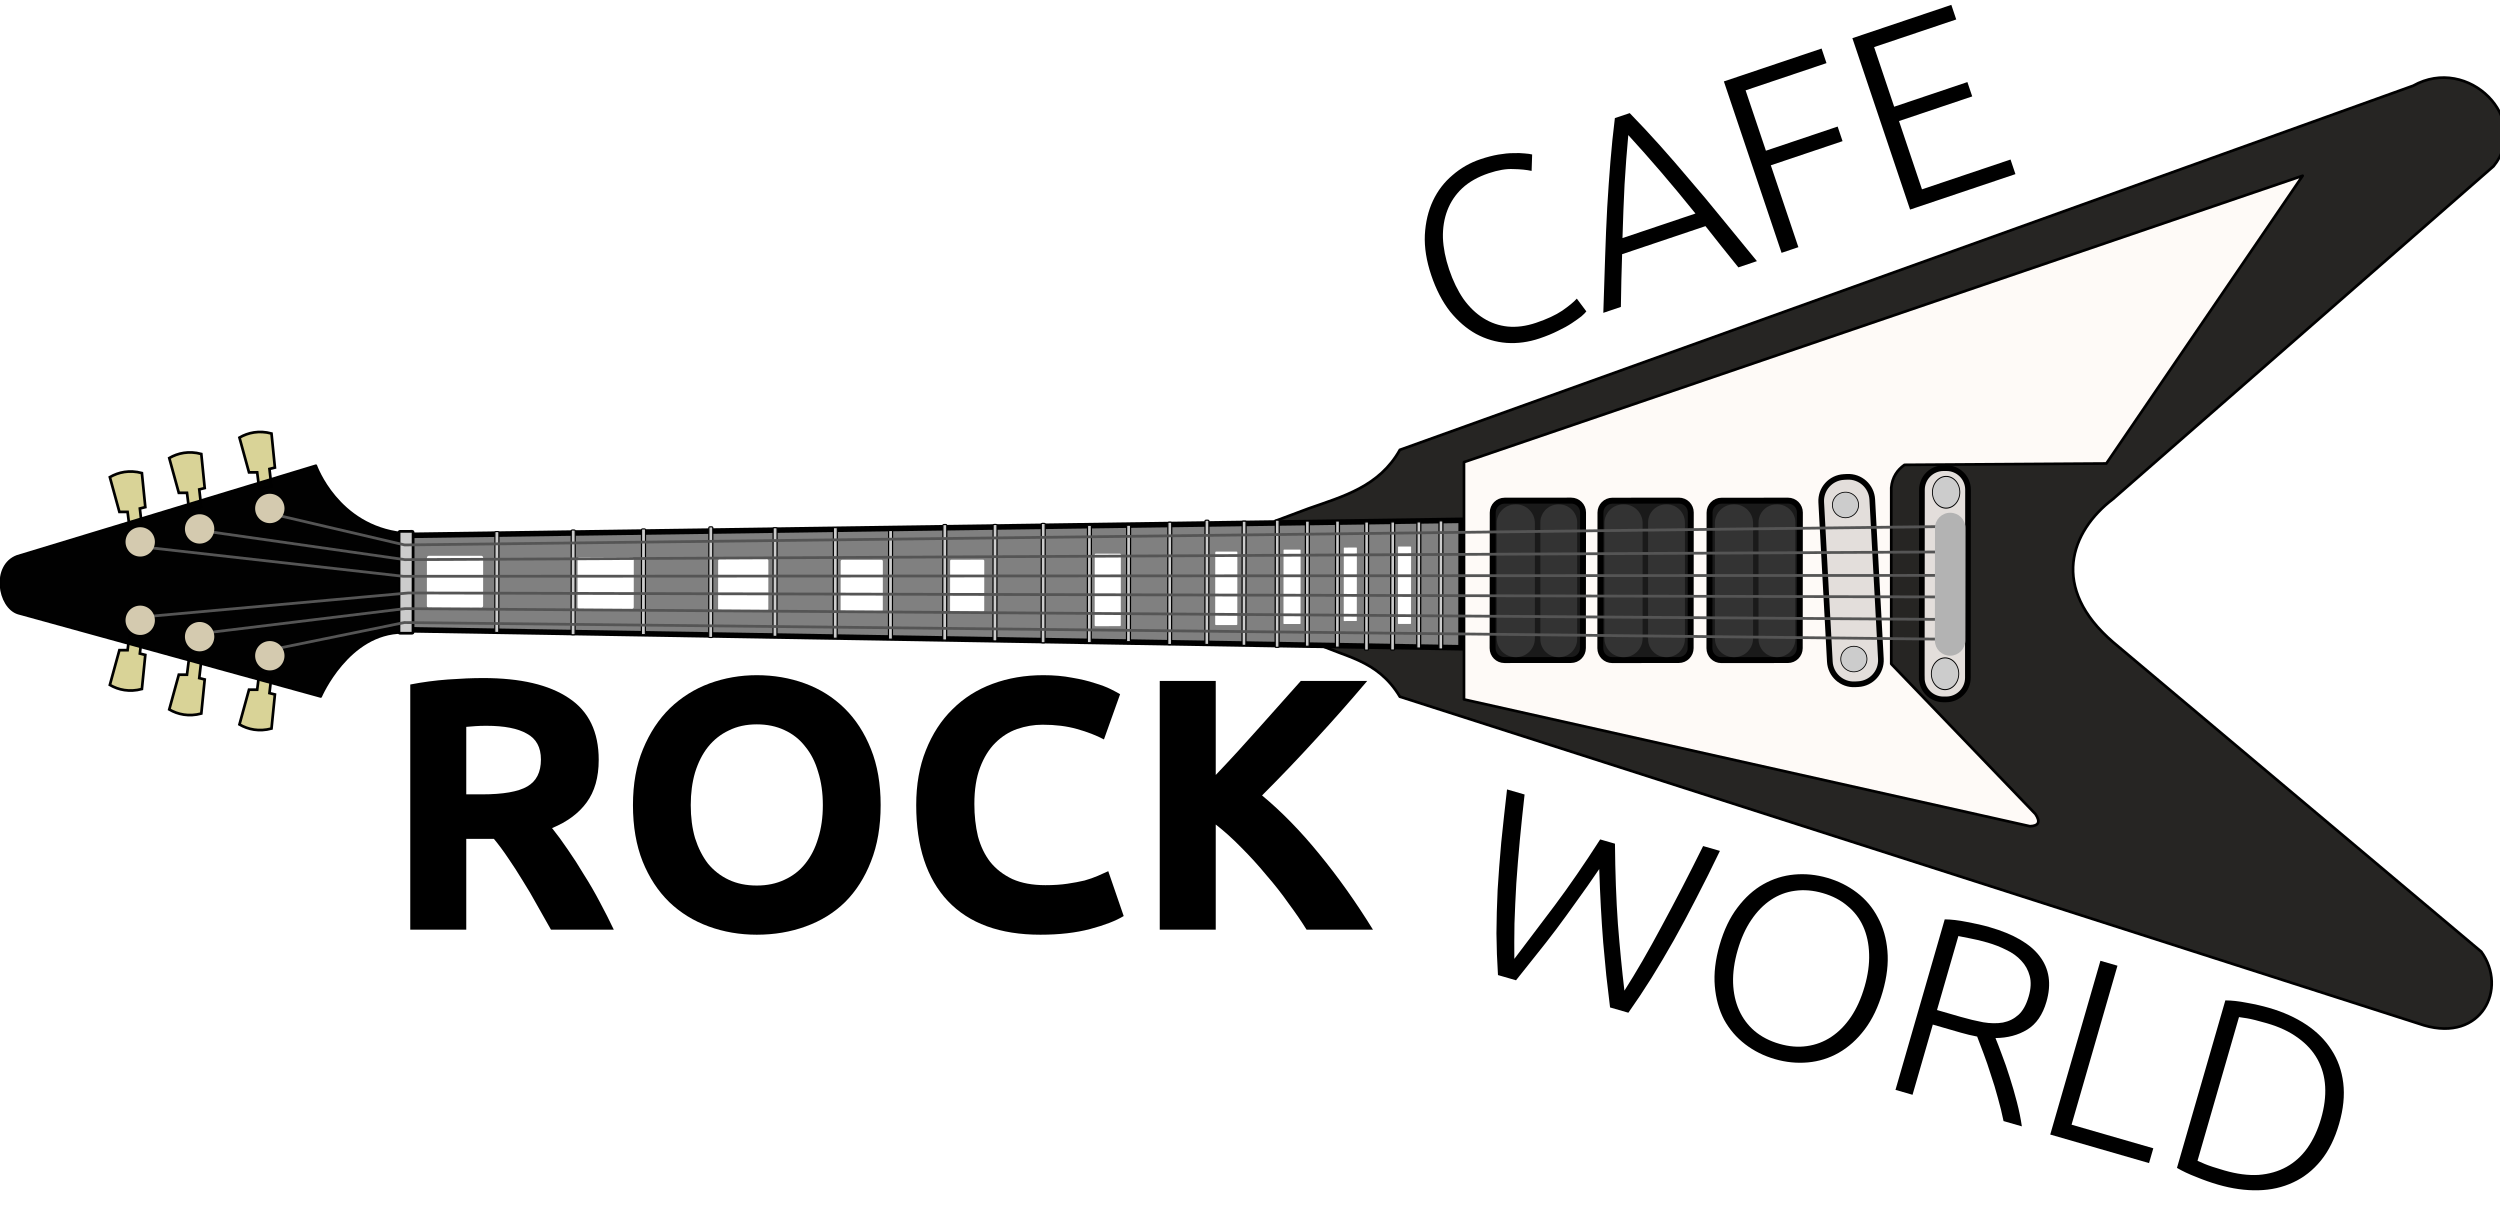 <?xml version="1.0" encoding="UTF-8" standalone="no"?>
<!-- Created with Inkscape (http://www.inkscape.org/) -->

<svg
   xmlns:dc="http://purl.org/dc/elements/1.1/"
   xmlns:cc="http://creativecommons.org/ns#"
   xmlns:rdf="http://www.w3.org/1999/02/22-rdf-syntax-ns#"
   xmlns:svg="http://www.w3.org/2000/svg"
   xmlns="http://www.w3.org/2000/svg"
   xmlns:sodipodi="http://sodipodi.sourceforge.net/DTD/sodipodi-0.dtd"
   xmlns:inkscape="http://www.inkscape.org/namespaces/inkscape"
   width="100"
   height="48.248"
   id="svg11860"
   sodipodi:version="0.32"
   inkscape:version="0.92.3 (2405546, 2018-03-11)"
   sodipodi:docname="guitar.svg"
   inkscape:output_extension="org.inkscape.output.svg.inkscape"
   version="1.0">
  <defs
     id="defs11862" />
  <sodipodi:namedview
     id="base"
     pagecolor="#ffffff"
     bordercolor="#666666"
     borderopacity="1.0"
     gridtolerance="10000"
     guidetolerance="10"
     objecttolerance="10"
     inkscape:pageopacity="0.0"
     inkscape:pageshadow="2"
     inkscape:zoom="1.979899"
     inkscape:cx="100.77525"
     inkscape:cy="149.2121"
     inkscape:document-units="px"
     inkscape:current-layer="layer1"
     inkscape:window-width="1680"
     inkscape:window-height="975"
     inkscape:window-x="0"
     inkscape:window-y="0"
     showgrid="false"
     fit-margin-top="0"
     fit-margin-left="0"
     fit-margin-right="0"
     fit-margin-bottom="0"
     inkscape:window-maximized="1" />
  <g
     inkscape:label="Layer 1"
     inkscape:groupmode="layer"
     id="layer1"
     transform="translate(51.035,-765.458)">
    <g
       id="g4696"
       transform="matrix(0.108,0,0,0.108,-45.538,726.067)">
      <g
         transform="rotate(-90,413.202,516.145)"
         id="g17399">
        <path
           inkscape:connector-curvature="0"
           style="fill:#262523;fill-opacity:1;fill-rule:evenodd;stroke:#000000;stroke-width:1px;stroke-linecap:butt;stroke-linejoin:miter;stroke-opacity:1"
           d="m 326.784,538.7 c -5.617,10.926 -6.091,23.321 -20.203,31.82 L 184.858,949.832 c -6.258,21.232 13.506,31.116 27.274,21.213 L 326.784,834.674 c 20.096,-23.375 40.981,-15.827 53.033,0 l 123.239,140.916 c 17.466,14.119 41.293,-9.274 29.799,-29.799 L 398,570.519 c -13.617,-7.636 -17.205,-21.002 -21.718,-33.84 l -4.546,-12.122 z"
           id="path16426"
           sodipodi:nodetypes="cccccccccccc" />
        <path
           inkscape:connector-curvature="0"
           style="fill:#fefaf7;fill-opacity:1;fill-rule:evenodd;stroke:#000000;stroke-width:1px;stroke-linecap:round;stroke-linejoin:round;stroke-opacity:1"
           d="m 305.571,594.258 h 87.883 l 106.066,310.622 -106.571,-72.716 -0.505,-74.766 c -1.942,-2.73 -4.622,-4.536 -8.467,-4.888 h -65.274 l -55.558,53.376 c -2.972,1.997 -4.431,1.221 -4.546,-2.02 z"
           id="path16428"
           sodipodi:nodetypes="cccccccccc" />
        <path
           inkscape:connector-curvature="0"
           style="fill:#d9d397;fill-opacity:1;fill-rule:evenodd;stroke:#000000;stroke-width:1px;stroke-linecap:butt;stroke-linejoin:miter;stroke-opacity:1"
           d="m 383.605,148.054 6.061,-0.758 v -3.03 l 12.879,-3.536 c 1.84,3.187 2.755,7.242 1.515,11.869 l -12.627,1.263 -0.505,-2.02 -6.566,0.758 z"
           id="path15417"
           sodipodi:nodetypes="ccccccccc" />
        <path
           inkscape:connector-curvature="0"
           sodipodi:nodetypes="ccccccccc"
           id="path15419"
           d="m 376.029,122.054 6.061,-0.758 v -3.03 l 12.879,-3.536 c 1.84,3.187 2.755,7.242 1.515,11.869 l -12.627,1.263 -0.505,-2.02 -6.566,0.758 z"
           style="fill:#d9d397;fill-opacity:1;fill-rule:evenodd;stroke:#000000;stroke-width:1px;stroke-linecap:butt;stroke-linejoin:miter;stroke-opacity:1" />
        <path
           inkscape:connector-curvature="0"
           style="fill:#d9d397;fill-opacity:1;fill-rule:evenodd;stroke:#000000;stroke-width:1px;stroke-linecap:butt;stroke-linejoin:miter;stroke-opacity:1"
           d="m 368.958,100.054 6.061,-0.758 v -3.03 l 12.879,-3.536 c 1.84,3.187 2.755,7.242 1.515,11.869 l -12.627,1.263 -0.505,-2.02 -6.566,0.758 z"
           id="path15421"
           sodipodi:nodetypes="ccccccccc" />
        <path
           inkscape:connector-curvature="0"
           sodipodi:nodetypes="ccccccccc"
           id="path15423"
           d="m 329.878,100.054 -6.061,-0.758 V 96.266 L 310.938,92.73 c -1.84,3.187 -2.755,7.242 -1.515,11.869 l 12.627,1.263 0.505,-2.02 6.566,0.758 z"
           style="fill:#d9d397;fill-opacity:1;fill-rule:evenodd;stroke:#000000;stroke-width:1px;stroke-linecap:butt;stroke-linejoin:miter;stroke-opacity:1" />
        <path
           inkscape:connector-curvature="0"
           style="fill:#d9d397;fill-opacity:1;fill-rule:evenodd;stroke:#000000;stroke-width:1px;stroke-linecap:butt;stroke-linejoin:miter;stroke-opacity:1"
           d="m 320.787,122.054 -6.061,-0.758 v -3.03 l -12.879,-3.536 c -1.84,3.187 -2.755,7.242 -1.515,11.869 l 12.627,1.263 0.505,-2.02 6.566,0.758 z"
           id="path15425"
           sodipodi:nodetypes="ccccccccc" />
        <path
           inkscape:connector-curvature="0"
           sodipodi:nodetypes="ccccccccc"
           id="path15427"
           d="m 315.231,148.054 -6.061,-0.758 v -3.03 l -12.879,-3.536 c -1.84,3.187 -2.755,7.242 -1.515,11.869 l 12.627,1.263 0.505,-2.02 6.566,0.758 z"
           style="fill:#d9d397;fill-opacity:1;fill-rule:evenodd;stroke:#000000;stroke-width:1px;stroke-linecap:butt;stroke-linejoin:miter;stroke-opacity:1" />
        <path
           transform="matrix(0.999,-0.054,0.054,0.999,0,0)"
           style="fill:#e3dedb;fill-opacity:1;fill-rule:evenodd;stroke:#000000;stroke-width:2.1;stroke-miterlimit:4;stroke-dasharray:none;stroke-opacity:1"
           d="m 279.573,745.605 h 59.102 c 4.92,0 8.88,3.961 8.88,8.88 v 1.165 c 0,4.92 -3.961,8.88 -8.88,8.88 h -59.102 c -4.92,0 -8.88,-3.961 -8.88,-8.88 v -1.165 c 0,-4.92 3.961,-8.88 8.88,-8.88 z"
           id="rect14379" />
        <path
           transform="matrix(1.512,0.002,0.002,1.55,-179.584,165.129)"
           style="fill:#cccccc;fill-opacity:1;fill-rule:evenodd;stroke:#000000;stroke-width:0.2;stroke-miterlimit:4;stroke-dasharray:none;stroke-opacity:1"
           d="m 333.393,369.594 a 3.125,3.125 0 0 1 -3.125,3.125 3.125,3.125 0 0 1 -3.125,-3.125 3.125,3.125 0 0 1 3.125,-3.125 3.125,3.125 0 0 1 3.125,3.125 z"
           id="path14381" />
        <path
           transform="matrix(1.512,0.002,0.002,1.55,-122.51,162.031)"
           style="fill:#cccccc;fill-opacity:1;fill-rule:evenodd;stroke:#000000;stroke-width:0.2;stroke-miterlimit:4;stroke-dasharray:none;stroke-opacity:1"
           d="m 333.393,369.594 a 3.125,3.125 0 0 1 -3.125,3.125 3.125,3.125 0 0 1 -3.125,-3.125 3.125,3.125 0 0 1 3.125,-3.125 3.125,3.125 0 0 1 3.125,3.125 z"
           id="path14383" />
        <path
           transform="matrix(1,8.6393132e-4,0.001,1,0,0)"
           style="fill:#e3dedb;fill-opacity:1;fill-rule:evenodd;stroke:#000000;stroke-width:2.106;stroke-miterlimit:4;stroke-dasharray:none;stroke-opacity:1"
           d="m 312.822,763.541 h 69.616 c 4.44,0 8.014,3.574 8.014,8.014 v 1.052 c 0,4.44 -3.574,8.014 -8.014,8.014 H 312.822 c -4.44,0 -8.014,-3.574 -8.014,-8.014 v -1.052 c 0,-4.44 3.574,-8.014 8.014,-8.014 z"
           id="rect32028" />
        <path
           transform="matrix(1,0.001,0.001,1,0,0)"
           style="fill:#1a1a1a;fill-opacity:1;fill-rule:evenodd;stroke:#000000;stroke-width:2.202;stroke-miterlimit:4;stroke-dasharray:none;stroke-opacity:1"
           d="m 323.89,644.435 h 50.234 c 2.438,0 4.401,1.963 4.401,4.401 v 24.647 c 0,2.438 -1.963,4.401 -4.401,4.401 h -50.234 c -2.438,0 -4.401,-1.963 -4.401,-4.401 v -24.647 c 0,-2.438 1.963,-4.401 4.401,-4.401 z"
           id="rect14375" />
        <g
           transform="translate(1.01,39.901)"
           id="g15399">
          <path
             style="fill:#333333;fill-opacity:1;stroke:none;stroke-width:2;stroke-linecap:round;stroke-linejoin:round;stroke-miterlimit:4;stroke-dasharray:none;stroke-opacity:1"
             d="m 327.163,606.38 h 42.679 c 3.847,0 6.945,3.097 6.945,6.945 v 0.252 c 0,3.847 -3.097,6.945 -6.945,6.945 H 327.163 c -3.847,0 -6.945,-3.097 -6.945,-6.945 v -0.252 c 0,-3.847 3.097,-6.945 6.945,-6.945 z"
             id="rect15401" />
          <path
             style="fill:#333333;fill-opacity:1;stroke:none;stroke-width:2;stroke-linecap:round;stroke-linejoin:round;stroke-miterlimit:4;stroke-dasharray:none;stroke-opacity:1"
             d="m 326.915,622.542 h 43.175 c 3.71,0 6.697,2.987 6.697,6.697 v 0.243 c 0,3.71 -2.987,6.697 -6.697,6.697 h -43.175 c -3.71,0 -6.697,-2.987 -6.697,-6.697 v -0.243 c 0,-3.71 2.987,-6.697 6.697,-6.697 z"
             id="rect15403" />
        </g>
        <path
           transform="matrix(1,0.001,0.001,1,0,0)"
           style="fill:#1a1a1a;fill-opacity:1;fill-rule:evenodd;stroke:#000000;stroke-width:2.202;stroke-miterlimit:4;stroke-dasharray:none;stroke-opacity:1"
           d="m 323.938,604.534 h 50.234 c 2.438,0 4.401,1.963 4.401,4.401 v 24.647 c 0,2.438 -1.963,4.401 -4.401,4.401 h -50.234 c -2.438,0 -4.401,-1.963 -4.401,-4.401 v -24.647 c 0,-2.438 1.963,-4.401 4.401,-4.401 z"
           id="rect14377" />
        <path
           inkscape:connector-curvature="0"
           style="fill:#000000;fill-opacity:0.995;fill-rule:evenodd;stroke:#000000;stroke-width:0.899;stroke-linecap:round;stroke-linejoin:round;stroke-miterlimit:4;stroke-dasharray:none;stroke-opacity:1"
           d="m 330.352,201.166 36.767,-0.039 c 2.592,-24.155 25.057,-32.082 25.057,-32.082 L 358.601,58.423 c -3.477,-9.282 -18.806,-6.905 -21.09,0.368 L 306.617,170.84 c 0,0 23.684,10.135 23.735,30.326 z"
           id="path2545"
           sodipodi:nodetypes="ccccccc" />
        <path
           transform="matrix(1,0.001,0.001,1,0,0)"
           style="fill:#1a1a1a;fill-opacity:1;fill-rule:evenodd;stroke:#000000;stroke-width:2.202;stroke-miterlimit:4;stroke-dasharray:none;stroke-opacity:1"
           d="m 323.841,684.841 h 50.234 c 2.438,0 4.401,1.963 4.401,4.401 v 24.647 c 0,2.438 -1.963,4.401 -4.401,4.401 h -50.234 c -2.438,0 -4.401,-1.963 -4.401,-4.401 v -24.647 c 0,-2.438 1.963,-4.401 4.401,-4.401 z"
           id="rect32026" />
        <g
           id="g15405"
           transform="translate(1.01,80.812)">
          <path
             style="fill:#333333;fill-opacity:1;stroke:none;stroke-width:2;stroke-linecap:round;stroke-linejoin:round;stroke-miterlimit:4;stroke-dasharray:none;stroke-opacity:1"
             d="m 327.163,606.38 h 42.679 c 3.847,0 6.945,3.097 6.945,6.945 v 0.252 c 0,3.847 -3.097,6.945 -6.945,6.945 H 327.163 c -3.847,0 -6.945,-3.097 -6.945,-6.945 v -0.252 c 0,-3.847 3.097,-6.945 6.945,-6.945 z"
             id="rect15407" />
          <path
             style="fill:#333333;fill-opacity:1;stroke:none;stroke-width:2;stroke-linecap:round;stroke-linejoin:round;stroke-miterlimit:4;stroke-dasharray:none;stroke-opacity:1"
             d="m 326.915,622.542 h 43.175 c 3.71,0 6.697,2.987 6.697,6.697 v 0.243 c 0,3.71 -2.987,6.697 -6.697,6.697 h -43.175 c -3.71,0 -6.697,-2.987 -6.697,-6.697 v -0.243 c 0,-3.71 2.987,-6.697 6.697,-6.697 z"
             id="rect15409" />
        </g>
        <g
           id="g15395"
           transform="translate(1.01)">
          <path
             style="fill:#333333;fill-opacity:1;stroke:none;stroke-width:2;stroke-linecap:round;stroke-linejoin:round;stroke-miterlimit:4;stroke-dasharray:none;stroke-opacity:1"
             d="m 327.163,606.38 h 42.679 c 3.847,0 6.945,3.097 6.945,6.945 v 0.252 c 0,3.847 -3.097,6.945 -6.945,6.945 H 327.163 c -3.847,0 -6.945,-3.097 -6.945,-6.945 v -0.252 c 0,-3.847 3.097,-6.945 6.945,-6.945 z"
             id="rect15369" />
          <path
             style="fill:#333333;fill-opacity:1;stroke:none;stroke-width:2;stroke-linecap:round;stroke-linejoin:round;stroke-miterlimit:4;stroke-dasharray:none;stroke-opacity:1"
             d="m 326.915,622.542 h 43.175 c 3.71,0 6.697,2.987 6.697,6.697 v 0.243 c 0,3.71 -2.987,6.697 -6.697,6.697 h -43.175 c -3.71,0 -6.697,-2.987 -6.697,-6.697 v -0.243 c 0,-3.71 2.987,-6.697 6.697,-6.697 z"
             id="rect15371" />
        </g>
        <path
           inkscape:connector-curvature="0"
           style="fill:#808080;fill-rule:evenodd;stroke:#000000;stroke-width:2.057px;stroke-linecap:butt;stroke-linejoin:miter;stroke-opacity:1"
           d="m 331.406,200.777 -6.705,392.397 47.201,0.048 -5.608,-392.41 z"
           id="path32032" />
        <path
           transform="matrix(1,0.001,0.001,1,0,0)"
           style="fill:#ffffff;fill-opacity:1;fill-rule:evenodd;stroke:#000000;stroke-width:0;stroke-miterlimit:4;stroke-dasharray:none;stroke-opacity:1"
           d="m 333.127,569.476 h 28.336 c 0.09,0 0.162,0.072 0.162,0.162 v 4.512 c 0,0.09 -0.072,0.162 -0.162,0.162 h -28.336 c -0.09,0 -0.162,-0.072 -0.162,-0.162 v -4.512 c 0,-0.09 0.072,-0.162 0.162,-0.162 z"
           id="rect32064" />
        <path
           transform="matrix(1,0.001,0.001,1,0,0)"
           style="fill:#ffffff;fill-opacity:1;fill-rule:evenodd;stroke:#000000;stroke-width:0;stroke-miterlimit:4;stroke-dasharray:none;stroke-opacity:1"
           d="m 334.215,549.391 h 26.885 c 0.09,0 0.162,0.072 0.162,0.162 v 4.512 c 0,0.09 -0.072,0.162 -0.162,0.162 H 334.215 c -0.09,0 -0.162,-0.072 -0.162,-0.162 v -4.512 c 0,-0.09 0.072,-0.162 0.162,-0.162 z"
           id="rect32066" />
        <path
           transform="matrix(1,0.001,0.001,1,0,0)"
           style="fill:#ffffff;fill-opacity:1;fill-rule:evenodd;stroke:#000000;stroke-width:0;stroke-miterlimit:4;stroke-dasharray:none;stroke-opacity:1"
           d="m 333.177,527.074 h 27.148 c 0.117,0 0.212,0.094 0.212,0.212 v 5.9 c 0,0.117 -0.094,0.212 -0.212,0.212 h -27.148 c -0.117,0 -0.212,-0.094 -0.212,-0.212 v -5.9 c 0,-0.117 0.094,-0.212 0.212,-0.212 z"
           id="rect32068" />
        <path
           transform="matrix(1,0.001,0.001,1,0,0)"
           style="fill:#ffffff;fill-opacity:1;fill-rule:evenodd;stroke:#000000;stroke-width:0;stroke-miterlimit:4;stroke-dasharray:none;stroke-opacity:1"
           d="m 332.876,501.782 h 26.661 c 0.152,0 0.274,0.122 0.274,0.274 v 7.635 c 0,0.152 -0.122,0.274 -0.274,0.274 h -26.661 c -0.152,0 -0.274,-0.122 -0.274,-0.274 v -7.635 c 0,-0.152 0.122,-0.274 0.274,-0.274 z"
           id="rect32070" />
        <path
           transform="matrix(1,0.001,0.001,1,0,0)"
           style="fill:#ffffff;fill-opacity:1;fill-rule:evenodd;stroke:#000000;stroke-width:0;stroke-miterlimit:4;stroke-dasharray:none;stroke-opacity:1"
           d="m 332.563,457.148 h 26.199 c 0.179,0 0.324,0.144 0.324,0.324 v 9.023 c 0,0.179 -0.144,0.324 -0.324,0.324 h -26.199 c -0.179,0 -0.324,-0.144 -0.324,-0.324 v -9.023 c 0,-0.179 0.144,-0.324 0.324,-0.324 z"
           id="rect32072" />
        <path
           transform="matrix(1,0.001,0.001,1,0,0)"
           style="fill:#ffffff;fill-opacity:1;fill-rule:evenodd;stroke:#000000;stroke-width:0;stroke-miterlimit:4;stroke-dasharray:none;stroke-opacity:1"
           d="m 338.666,317.668 h 17.982 c 0.345,0 0.623,0.278 0.623,0.623 v 17.352 c 0,0.345 -0.278,0.623 -0.623,0.623 h -17.982 c -0.345,0 -0.623,-0.278 -0.623,-0.623 v -17.352 c 0,-0.345 0.278,-0.623 0.623,-0.623 z"
           id="rect32074" />
        <path
           transform="matrix(1,0.001,0.001,1,0,0)"
           style="fill:#cccccc;fill-opacity:1;fill-rule:evenodd;stroke:#000000;stroke-width:1.029;stroke-miterlimit:4;stroke-dasharray:none;stroke-opacity:1"
           d="m 330.207,199.475 h 37.082 c 0.179,0 0.324,0.144 0.324,0.324 v 4.56 c 0,0.179 -0.144,0.324 -0.324,0.324 H 330.207 c -0.179,0 -0.324,-0.144 -0.324,-0.324 v -4.56 c 0,-0.179 0.144,-0.324 0.324,-0.324 z"
           id="rect32076" />
        <path
           transform="matrix(1,0.001,0.001,1,0,0)"
           style="fill:#ffffff;fill-opacity:1;fill-rule:evenodd;stroke:#000000;stroke-width:0;stroke-miterlimit:4;stroke-dasharray:none;stroke-opacity:1"
           d="m 340.011,209.804 h 17.833 c 0.386,0 0.697,0.311 0.697,0.697 v 19.435 c 0,0.386 -0.311,0.697 -0.697,0.697 h -17.833 c -0.386,0 -0.697,-0.311 -0.697,-0.697 v -19.435 c 0,-0.386 0.311,-0.697 0.697,-0.697 z"
           id="rect32080" />
        <path
           transform="matrix(1,0.001,0.001,1,0,0)"
           style="fill:#ffffff;fill-opacity:1;fill-rule:evenodd;stroke:#000000;stroke-width:0;stroke-miterlimit:4;stroke-dasharray:none;stroke-opacity:1"
           d="m 339.467,265.596 h 17.833 c 0.386,0 0.697,0.311 0.697,0.697 v 19.435 c 0,0.386 -0.311,0.697 -0.697,0.697 h -17.833 c -0.386,0 -0.697,-0.311 -0.697,-0.697 v -19.435 c 0,-0.386 0.311,-0.697 0.697,-0.697 z"
           id="rect32082" />
        <path
           transform="matrix(1,0.001,0.001,1,0,0)"
           style="fill:#ffffff;fill-opacity:1;fill-rule:evenodd;stroke:#000000;stroke-width:0;stroke-miterlimit:4;stroke-dasharray:none;stroke-opacity:1"
           d="m 338.204,363.046 h 18.182 c 0.29,0 0.523,0.233 0.523,0.523 v 14.576 c 0,0.29 -0.233,0.523 -0.523,0.523 H 338.204 c -0.29,0 -0.523,-0.233 -0.523,-0.523 v -14.576 c 0,-0.29 0.233,-0.523 0.523,-0.523 z"
           id="rect32084" />
        <path
           transform="matrix(1,0.001,0.001,1,0,0)"
           style="fill:#ffffff;fill-opacity:1;fill-rule:evenodd;stroke:#000000;stroke-width:0;stroke-miterlimit:4;stroke-dasharray:none;stroke-opacity:1"
           d="m 338.104,403.588 h 18.381 c 0.235,0 0.423,0.189 0.423,0.423 v 11.8 c 0,0.235 -0.189,0.423 -0.423,0.423 H 338.104 c -0.235,0 -0.423,-0.189 -0.423,-0.423 v -11.8 c 0,-0.235 0.189,-0.423 0.423,-0.423 z"
           id="rect32086" />
        <g
           style="fill:#cccccc"
           id="g14299"
           transform="matrix(1.252,0.013,-0.009,1.292,-512.766,34.672)">
          <path
             transform="rotate(-0.505)"
             style="fill:#cccccc;fill-opacity:1;fill-rule:evenodd;stroke:#000000;stroke-width:0.365;stroke-miterlimit:4;stroke-dasharray:none;stroke-opacity:1"
             d="m 668.065,425.061 h 37.439 c 0.134,0 0.242,0.108 0.242,0.242 v 0.627 c 0,0.134 -0.108,0.242 -0.242,0.242 h -37.439 c -0.134,0 -0.242,-0.108 -0.242,-0.242 v -0.627 c 0,-0.134 0.108,-0.242 0.242,-0.242 z"
             id="rect32034" />
          <path
             transform="rotate(-0.505)"
             style="fill:#cccccc;fill-opacity:1;fill-rule:evenodd;stroke:#000000;stroke-width:0.363;stroke-miterlimit:4;stroke-dasharray:none;stroke-opacity:1"
             d="m 668.354,418.727 h 36.861 c 0.134,0 0.242,0.108 0.242,0.242 v 0.628 c 0,0.134 -0.108,0.242 -0.242,0.242 h -36.861 c -0.134,0 -0.242,-0.108 -0.242,-0.242 v -0.628 c 0,-0.134 0.108,-0.242 0.242,-0.242 z"
             id="rect32036" />
          <path
             transform="rotate(-0.505)"
             style="fill:#cccccc;fill-opacity:1;fill-rule:evenodd;stroke:#000000;stroke-width:0.365;stroke-miterlimit:4;stroke-dasharray:none;stroke-opacity:1"
             d="m 667.775,411.243 h 37.439 c 0.134,0 0.242,0.108 0.242,0.242 v 0.627 c 0,0.134 -0.108,0.242 -0.242,0.242 h -37.439 c -0.134,0 -0.242,-0.108 -0.242,-0.242 v -0.627 c 0,-0.134 0.108,-0.242 0.242,-0.242 z"
             id="rect32038" />
          <path
             transform="rotate(-0.505)"
             style="fill:#cccccc;fill-opacity:1;fill-rule:evenodd;stroke:#000000;stroke-width:0.365;stroke-miterlimit:4;stroke-dasharray:none;stroke-opacity:1"
             d="m 667.775,403.758 h 37.439 c 0.134,0 0.242,0.108 0.242,0.242 v 0.627 c 0,0.134 -0.108,0.242 -0.242,0.242 h -37.439 c -0.134,0 -0.242,-0.108 -0.242,-0.242 v -0.627 c 0,-0.134 0.108,-0.242 0.242,-0.242 z"
             id="rect32040" />
          <path
             transform="rotate(-0.505)"
             style="fill:#cccccc;fill-opacity:1;fill-rule:evenodd;stroke:#000000;stroke-width:0.363;stroke-miterlimit:4;stroke-dasharray:none;stroke-opacity:1"
             d="m 668.644,395.408 h 36.861 c 0.134,0 0.242,0.108 0.242,0.242 v 0.628 c 0,0.134 -0.108,0.242 -0.242,0.242 h -36.861 c -0.134,0 -0.242,-0.108 -0.242,-0.242 v -0.628 c 0,-0.134 0.108,-0.242 0.242,-0.242 z"
             id="rect32042" />
          <path
             transform="rotate(-0.505)"
             style="fill:#cccccc;fill-opacity:1;fill-rule:evenodd;stroke:#000000;stroke-width:0.362;stroke-miterlimit:4;stroke-dasharray:none;stroke-opacity:1"
             d="m 668.933,386.771 h 36.572 c 0.134,0 0.242,0.108 0.242,0.242 v 0.629 c 0,0.134 -0.108,0.242 -0.242,0.242 h -36.572 c -0.134,0 -0.242,-0.108 -0.242,-0.242 v -0.629 c 0,-0.134 0.108,-0.242 0.242,-0.242 z"
             id="rect32044" />
          <path
             transform="rotate(-0.505)"
             style="fill:#cccccc;fill-opacity:1;fill-rule:evenodd;stroke:#000000;stroke-width:0.364;stroke-miterlimit:4;stroke-dasharray:none;stroke-opacity:1"
             d="m 668.644,378.136 h 37.15 c 0.134,0 0.242,0.108 0.242,0.242 v 0.628 c 0,0.134 -0.108,0.242 -0.242,0.242 h -37.15 c -0.134,0 -0.242,-0.108 -0.242,-0.242 v -0.628 c 0,-0.134 0.108,-0.242 0.242,-0.242 z"
             id="rect32046" />
          <path
             transform="rotate(-0.505)"
             style="fill:#cccccc;fill-opacity:1;fill-rule:evenodd;stroke:#000000;stroke-width:0.36;stroke-miterlimit:4;stroke-dasharray:none;stroke-opacity:1"
             d="m 669.223,368.634 h 36.283 c 0.134,0 0.243,0.108 0.243,0.243 v 0.63 c 0,0.134 -0.108,0.243 -0.243,0.243 h -36.283 c -0.134,0 -0.243,-0.108 -0.243,-0.243 v -0.63 c 0,-0.134 0.108,-0.243 0.243,-0.243 z"
             id="rect32048" />
          <path
             transform="rotate(-0.505)"
             style="fill:#cccccc;fill-opacity:1;fill-rule:evenodd;stroke:#000000;stroke-width:0.36;stroke-miterlimit:4;stroke-dasharray:none;stroke-opacity:1"
             d="m 669.513,357.982 h 36.283 c 0.134,0 0.243,0.108 0.243,0.243 v 0.63 c 0,0.134 -0.108,0.243 -0.243,0.243 h -36.283 c -0.134,0 -0.243,-0.108 -0.243,-0.243 v -0.63 c 0,-0.134 0.108,-0.243 0.243,-0.243 z"
             id="rect32050" />
          <path
             transform="rotate(-0.505)"
             style="fill:#cccccc;fill-opacity:1;fill-rule:evenodd;stroke:#000000;stroke-width:0.358;stroke-miterlimit:4;stroke-dasharray:none;stroke-opacity:1"
             d="m 669.512,347.329 h 35.704 c 0.135,0 0.243,0.108 0.243,0.243 v 0.631 c 0,0.135 -0.108,0.243 -0.243,0.243 h -35.704 c -0.135,0 -0.243,-0.108 -0.243,-0.243 v -0.631 c 0,-0.135 0.108,-0.243 0.243,-0.243 z"
             id="rect32052" />
          <path
             transform="rotate(-0.505)"
             style="fill:#cccccc;fill-opacity:1;fill-rule:evenodd;stroke:#000000;stroke-width:0.35;stroke-miterlimit:4;stroke-dasharray:none;stroke-opacity:1"
             d="m 670.379,335.522 h 33.97 c 0.136,0 0.245,0.109 0.245,0.245 v 0.635 c 0,0.136 -0.109,0.245 -0.245,0.245 h -33.97 c -0.136,0 -0.245,-0.109 -0.245,-0.245 v -0.635 c 0,-0.136 0.109,-0.245 0.245,-0.245 z"
             id="rect32054" />
          <path
             transform="rotate(-0.505)"
             style="fill:#cccccc;fill-opacity:1;fill-rule:evenodd;stroke:#000000;stroke-width:0.352;stroke-miterlimit:4;stroke-dasharray:none;stroke-opacity:1"
             d="m 670.09,324.296 h 34.259 c 0.135,0 0.244,0.109 0.244,0.244 v 0.635 c 0,0.135 -0.109,0.244 -0.244,0.244 H 670.09 c -0.135,0 -0.244,-0.109 -0.244,-0.244 v -0.635 c 0,-0.135 0.109,-0.244 0.244,-0.244 z"
             id="rect32056" />
          <path
             transform="rotate(-0.505)"
             style="fill:#cccccc;fill-opacity:1;fill-rule:evenodd;stroke:#000000;stroke-width:0.354;stroke-miterlimit:4;stroke-dasharray:none;stroke-opacity:1"
             d="m 670.091,311.054 h 34.837 c 0.135,0 0.244,0.109 0.244,0.244 v 0.633 c 0,0.135 -0.109,0.244 -0.244,0.244 h -34.837 c -0.135,0 -0.244,-0.109 -0.244,-0.244 v -0.633 c 0,-0.135 0.109,-0.244 0.244,-0.244 z"
             id="rect32058" />
          <path
             transform="rotate(-0.505)"
             style="fill:#cccccc;fill-opacity:1;fill-rule:evenodd;stroke:#000000;stroke-width:0.335;stroke-miterlimit:4;stroke-dasharray:none;stroke-opacity:1"
             d="m 672.693,176.315 h 30.501 c 0.137,0 0.248,0.111 0.248,0.248 v 0.644 c 0,0.137 -0.111,0.248 -0.248,0.248 h -30.501 c -0.137,0 -0.248,-0.111 -0.248,-0.248 v -0.644 c 0,-0.137 0.111,-0.248 0.248,-0.248 z"
             id="rect32060" />
          <path
             transform="rotate(-0.505)"
             style="fill:#cccccc;fill-opacity:1;fill-rule:evenodd;stroke:#000000;stroke-width:0.329;stroke-miterlimit:4;stroke-dasharray:none;stroke-opacity:1"
             d="m 673.416,154.434 h 29.345 c 0.138,0 0.249,0.111 0.249,0.249 v 0.647 c 0,0.138 -0.111,0.249 -0.249,0.249 h -29.345 c -0.138,0 -0.249,-0.111 -0.249,-0.249 v -0.647 c 0,-0.138 0.111,-0.249 0.249,-0.249 z"
             id="rect32062" />
          <path
             transform="rotate(-0.505)"
             style="fill:#cccccc;fill-opacity:1;fill-rule:evenodd;stroke:#000000;stroke-width:0.343;stroke-miterlimit:4;stroke-dasharray:none;stroke-opacity:1"
             d="m 671.826,215.759 h 32.236 c 0.137,0 0.246,0.11 0.246,0.246 v 0.64 c 0,0.137 -0.11,0.246 -0.246,0.246 h -32.236 c -0.137,0 -0.246,-0.11 -0.246,-0.246 v -0.64 c 0,-0.137 0.11,-0.246 0.246,-0.246 z"
             id="rect32088" />
          <path
             transform="rotate(-0.505)"
             style="fill:#cccccc;fill-opacity:1;fill-rule:evenodd;stroke:#000000;stroke-width:0.336;stroke-miterlimit:4;stroke-dasharray:none;stroke-opacity:1"
             d="m 672.694,196.468 h 30.79 c 0.137,0 0.248,0.111 0.248,0.248 v 0.643 c 0,0.137 -0.111,0.248 -0.248,0.248 h -30.79 c -0.137,0 -0.248,-0.111 -0.248,-0.248 v -0.643 c 0,-0.137 0.111,-0.248 0.248,-0.248 z"
             id="rect32090" />
          <path
             transform="rotate(-0.505)"
             style="fill:#cccccc;fill-opacity:1;fill-rule:evenodd;stroke:#000000;stroke-width:0.34;stroke-miterlimit:4;stroke-dasharray:none;stroke-opacity:1"
             d="m 672.115,234.182 h 31.657 c 0.137,0 0.247,0.11 0.247,0.247 v 0.641 c 0,0.137 -0.11,0.247 -0.247,0.247 H 672.115 c -0.137,0 -0.247,-0.11 -0.247,-0.247 v -0.641 c 0,-0.137 0.11,-0.247 0.247,-0.247 z"
             id="rect32092" />
          <path
             transform="rotate(-0.505)"
             style="fill:#cccccc;fill-opacity:1;fill-rule:evenodd;stroke:#000000;stroke-width:0.343;stroke-miterlimit:4;stroke-dasharray:none;stroke-opacity:1"
             d="m 671.536,251.457 h 32.236 c 0.137,0 0.246,0.11 0.246,0.246 v 0.64 c 0,0.137 -0.11,0.246 -0.246,0.246 h -32.236 c -0.137,0 -0.246,-0.11 -0.246,-0.246 v -0.64 c 0,-0.137 0.11,-0.246 0.246,-0.246 z"
             id="rect32094" />
          <path
             transform="rotate(-0.505)"
             style="fill:#cccccc;fill-opacity:1;fill-rule:evenodd;stroke:#000000;stroke-width:0.34;stroke-miterlimit:4;stroke-dasharray:none;stroke-opacity:1"
             d="m 671.246,267.289 h 31.657 c 0.137,0 0.247,0.11 0.247,0.247 v 0.641 c 0,0.137 -0.11,0.247 -0.247,0.247 h -31.657 c -0.137,0 -0.247,-0.11 -0.247,-0.247 v -0.641 c 0,-0.137 0.11,-0.247 0.247,-0.247 z"
             id="rect32096" />
          <path
             transform="rotate(-0.505)"
             style="fill:#cccccc;fill-opacity:1;fill-rule:evenodd;stroke:#000000;stroke-width:0.349;stroke-miterlimit:4;stroke-dasharray:none;stroke-opacity:1"
             d="m 670.959,282.839 h 33.681 c 0.136,0 0.245,0.109 0.245,0.245 v 0.636 c 0,0.136 -0.109,0.245 -0.245,0.245 h -33.681 c -0.136,0 -0.245,-0.109 -0.245,-0.245 v -0.636 c 0,-0.136 0.109,-0.245 0.245,-0.245 z"
             id="rect32098" />
          <path
             transform="rotate(-0.505)"
             style="fill:#cccccc;fill-opacity:1;fill-rule:evenodd;stroke:#000000;stroke-width:0.35;stroke-miterlimit:4;stroke-dasharray:none;stroke-opacity:1"
             d="m 670.669,297.234 h 33.97 c 0.136,0 0.245,0.109 0.245,0.245 v 0.635 c 0,0.136 -0.109,0.245 -0.245,0.245 h -33.97 c -0.136,0 -0.245,-0.109 -0.245,-0.245 v -0.635 c 0,-0.136 0.109,-0.245 0.245,-0.245 z"
             id="rect32100" />
        </g>
        <path
           inkscape:connector-curvature="0"
           style="fill:none;fill-rule:evenodd;stroke:#555555;stroke-width:1.031;stroke-linecap:butt;stroke-linejoin:miter;stroke-miterlimit:4;stroke-dasharray:none;stroke-opacity:1"
           d="m 330.343,129.364 8.852,72.622 -4.018,572.299"
           id="path32102"
           sodipodi:nodetypes="ccc" />
        <path
           transform="matrix(1.88,0.002,0.002,1.623,-306.57,171.924)"
           style="fill:#cccccc;fill-opacity:1;fill-rule:evenodd;stroke:#000000;stroke-width:0.2;stroke-miterlimit:4;stroke-dasharray:none;stroke-opacity:1"
           d="m 333.393,369.594 a 3.125,3.125 0 0 1 -3.125,3.125 3.125,3.125 0 0 1 -3.125,-3.125 3.125,3.125 0 0 1 3.125,-3.125 3.125,3.125 0 0 1 3.125,3.125 z"
           id="path32122" />
        <path
           inkscape:connector-curvature="0"
           style="fill:none;fill-opacity:1;fill-rule:evenodd;stroke:#555555;stroke-width:1.032;stroke-linecap:butt;stroke-linejoin:miter;stroke-miterlimit:4;stroke-dasharray:none;stroke-opacity:1"
           d="m 373.978,153.987 -11.199,47.926 6.861,573.326"
           id="path32104"
           sodipodi:nodetypes="ccc" />
        <path
           transform="matrix(1.88,0.002,0.002,1.623,-239.351,172.318)"
           style="fill:#cccccc;fill-opacity:1;fill-rule:evenodd;stroke:#000000;stroke-width:0.2;stroke-miterlimit:4;stroke-dasharray:none;stroke-opacity:1"
           d="m 333.393,369.594 a 3.125,3.125 0 0 1 -3.125,3.125 3.125,3.125 0 0 1 -3.125,-3.125 3.125,3.125 0 0 1 3.125,-3.125 3.125,3.125 0 0 1 3.125,3.125 z"
           id="path32124" />
        <path
           inkscape:connector-curvature="0"
           style="fill:none;fill-rule:evenodd;stroke:#555555;stroke-width:1.031;stroke-linecap:butt;stroke-linejoin:miter;stroke-miterlimit:4;stroke-dasharray:none;stroke-opacity:1"
           d="m 367.774,128.974 -10.437,73.002 2.874,573.69"
           id="path32106"
           sodipodi:nodetypes="ccc" />
        <path
           inkscape:connector-curvature="0"
           style="fill:none;fill-rule:evenodd;stroke:#555555;stroke-width:1.031;stroke-linecap:butt;stroke-linejoin:miter;stroke-miterlimit:4;stroke-dasharray:none;stroke-opacity:1"
           d="m 361.757,107.526 -10.588,93.886 0.335,573.152"
           id="path32108"
           sodipodi:nodetypes="ccc" />
        <path
           inkscape:connector-curvature="0"
           style="fill:none;fill-rule:evenodd;stroke:#555555;stroke-width:1.032;stroke-linecap:butt;stroke-linejoin:miter;stroke-miterlimit:4;stroke-dasharray:none;stroke-opacity:1"
           d="m 336.28,106.678 8.72,96.657 -1.481,571.374"
           id="path32110"
           sodipodi:nodetypes="ccc" />
        <path
           inkscape:connector-curvature="0"
           style="fill:none;fill-rule:evenodd;stroke:#555555;stroke-width:1.031;stroke-linecap:butt;stroke-linejoin:miter;stroke-miterlimit:4;stroke-dasharray:none;stroke-opacity:1"
           d="m 324.373,154.438 9.67,47.337 -6.194,572.895"
           id="path32126"
           sodipodi:nodetypes="ccc" />
        <path
           transform="matrix(1,8.6393132e-4,0.001,1,0,0)"
           style="fill:#b3b3b3;fill-opacity:1;fill-rule:evenodd;stroke:none;stroke-width:0.5;stroke-miterlimit:4;stroke-dasharray:none;stroke-opacity:1"
           d="m 326.626,768.388 h 41.667 c 3.125,0 5.64,2.515 5.64,5.64 0,3.125 -2.515,5.64 -5.64,5.64 h -41.667 c -3.125,0 -5.64,-2.515 -5.64,-5.64 0,-3.125 2.515,-5.64 5.64,-5.64 z"
           id="rect32130" />
        <path
           transform="matrix(0.717,0,0,0.717,36.656,9.07)"
           style="opacity:1;fill:#d4caaf;fill-opacity:1;stroke:none;stroke-width:2;stroke-linecap:round;stroke-linejoin:round;stroke-miterlimit:4;stroke-dasharray:none;stroke-opacity:1"
           d="m 423.506,132.366 a 7.576,7.576 0 0 1 -7.576,7.576 7.576,7.576 0 0 1 -7.576,-7.576 7.576,7.576 0 0 1 7.576,-7.576 7.576,7.576 0 0 1 7.576,7.576 z"
           id="path16408" />
        <path
           transform="matrix(0.717,0,0,0.717,30.595,31.07)"
           style="opacity:1;fill:#d4caaf;fill-opacity:1;stroke:none;stroke-width:2;stroke-linecap:round;stroke-linejoin:round;stroke-miterlimit:4;stroke-dasharray:none;stroke-opacity:1"
           d="m 423.506,132.366 a 7.576,7.576 0 0 1 -7.576,7.576 7.576,7.576 0 0 1 -7.576,-7.576 7.576,7.576 0 0 1 7.576,-7.576 7.576,7.576 0 0 1 7.576,7.576 z"
           id="path16410" />
        <path
           transform="matrix(0.717,0,0,0.717,23.524,57.07)"
           style="opacity:1;fill:#d4caaf;fill-opacity:1;stroke:none;stroke-width:2;stroke-linecap:round;stroke-linejoin:round;stroke-miterlimit:4;stroke-dasharray:none;stroke-opacity:1"
           d="m 423.506,132.366 a 7.576,7.576 0 0 1 -7.576,7.576 7.576,7.576 0 0 1 -7.576,-7.576 7.576,7.576 0 0 1 7.576,-7.576 7.576,7.576 0 0 1 7.576,7.576 z"
           id="path16412" />
        <path
           transform="matrix(0.717,0,0,0.717,65.698,9.07)"
           style="opacity:1;fill:#d4caaf;fill-opacity:1;stroke:none;stroke-width:2;stroke-linecap:round;stroke-linejoin:round;stroke-miterlimit:4;stroke-dasharray:none;stroke-opacity:1"
           d="m 423.506,132.366 a 7.576,7.576 0 0 1 -7.576,7.576 7.576,7.576 0 0 1 -7.576,-7.576 7.576,7.576 0 0 1 7.576,-7.576 7.576,7.576 0 0 1 7.576,7.576 z"
           id="path16414" />
        <path
           transform="matrix(0.717,0,0,0.717,70.496,31.07)"
           style="opacity:1;fill:#d4caaf;fill-opacity:1;stroke:none;stroke-width:2;stroke-linecap:round;stroke-linejoin:round;stroke-miterlimit:4;stroke-dasharray:none;stroke-opacity:1"
           d="m 423.506,132.366 a 7.576,7.576 0 0 1 -7.576,7.576 7.576,7.576 0 0 1 -7.576,-7.576 7.576,7.576 0 0 1 7.576,-7.576 7.576,7.576 0 0 1 7.576,7.576 z"
           id="path16416" />
        <path
           transform="matrix(0.717,0,0,0.717,78.072,57.07)"
           style="opacity:1;fill:#d4caaf;fill-opacity:1;stroke:none;stroke-width:2;stroke-linecap:round;stroke-linejoin:round;stroke-miterlimit:4;stroke-dasharray:none;stroke-opacity:1"
           d="m 423.506,132.366 a 7.576,7.576 0 0 1 -7.576,7.576 7.576,7.576 0 0 1 -7.576,-7.576 7.576,7.576 0 0 1 7.576,-7.576 7.576,7.576 0 0 1 7.576,7.576 z"
           id="path16418" />
      </g>
      <g
         aria-label="WORLD"
         transform="rotate(16.108)"
         style="font-style:normal;font-weight:normal;font-size:96.665px;line-height:125%;font-family:sans-serif;letter-spacing:0px;word-spacing:0px;fill:#000000;fill-opacity:1;stroke:none;stroke-width:2.417px;stroke-linecap:butt;stroke-linejoin:miter;stroke-opacity:1"
         id="text4594">
        <path
           d="m 713.642,498.789 q 4.64,15.563 9.28,28.226 4.737,12.566 9.183,23.103 3.383,-11.406 6.67,-26.873 3.383,-15.466 6.477,-32.673 h 6.477 q -1.74,10.343 -3.577,19.43 -1.74,8.99 -3.673,17.206 -1.933,8.12 -4.06,15.66 -2.127,7.443 -4.64,14.693 h -7.057 q -2.32,-5.51 -4.64,-11.02 -2.223,-5.51 -4.447,-11.31 -2.223,-5.897 -4.447,-12.276 -2.223,-6.38 -4.543,-13.533 -2.32,7.153 -4.64,13.533 -2.223,6.38 -4.447,12.276 -2.223,5.8 -4.543,11.31 -2.223,5.51 -4.543,11.02 h -6.96 q -2.61,-7.25 -4.833,-14.693 -2.127,-7.54 -4.06,-15.66 -1.837,-8.216 -3.577,-17.206 -1.643,-9.086 -3.383,-19.43 h 6.767 q 1.45,8.506 2.997,16.723 1.547,8.12 3.19,15.756 1.74,7.637 3.48,14.5 1.837,6.767 3.577,12.566 4.157,-10.73 8.893,-23.2 4.737,-12.566 9.376,-28.129 z"
           style="font-style:normal;font-variant:normal;font-weight:300;font-stretch:normal;font-family:Ubuntu;-inkscape-font-specification:'Ubuntu Light';stroke-width:2.417px"
           id="path4753" />
        <path
           d="m 824.117,524.018 q 0,8.603 -2.513,15.176 -2.513,6.573 -6.863,11.02 -4.253,4.35 -9.956,6.573 -5.703,2.223 -12.083,2.223 -6.38,0 -12.083,-2.223 -5.703,-2.223 -10.053,-6.573 -4.253,-4.447 -6.767,-11.02 -2.513,-6.573 -2.513,-15.176 0,-8.603 2.513,-15.08 2.513,-6.573 6.767,-10.923 4.35,-4.447 10.053,-6.67 5.703,-2.223 12.083,-2.223 6.38,0 12.083,2.223 5.703,2.223 9.956,6.67 4.35,4.35 6.863,10.923 2.513,6.477 2.513,15.08 z m -6.96,0 q 0,-6.767 -1.74,-12.083 -1.74,-5.413 -4.93,-9.183 -3.19,-3.77 -7.733,-5.703 -4.447,-2.03 -10.053,-2.03 -5.607,0 -10.15,2.03 -4.447,1.933 -7.636,5.703 -3.19,3.77 -4.93,9.183 -1.74,5.317 -1.74,12.083 0,6.767 1.74,12.18 1.74,5.317 4.93,9.086 3.19,3.77 7.636,5.8 4.543,2.03 10.15,2.03 5.607,0 10.053,-2.03 4.543,-2.03 7.733,-5.8 3.19,-3.77 4.93,-9.086 1.74,-5.413 1.74,-12.18 z"
           style="font-style:normal;font-variant:normal;font-weight:300;font-stretch:normal;font-family:Ubuntu;-inkscape-font-specification:'Ubuntu Light';stroke-width:2.417px"
           id="path4755" />
        <path
           d="m 883.415,510.679 q 0,7.54 -3.963,11.89 -3.963,4.35 -10.44,6.283 1.547,1.933 3.963,5.22 2.513,3.287 5.123,7.25 2.61,3.867 5.123,8.12 2.513,4.253 4.253,8.12 h -7.057 q -2.03,-3.867 -4.447,-7.733 -2.32,-3.867 -4.833,-7.443 -2.417,-3.673 -4.737,-6.767 -2.32,-3.093 -4.06,-5.413 -3.093,0.29 -6.187,0.29 h -10.826 v 27.066 h -6.573 v -65.732 q 3.48,-0.967 8.12,-1.353 4.737,-0.483 8.7,-0.483 13.823,0 20.783,5.22 7.057,5.22 7.057,15.466 z m -27.066,-14.983 q -3.673,0 -6.477,0.29 -2.707,0.193 -4.543,0.387 v 28.516 h 9.086 q 4.543,0 8.603,-0.387 4.06,-0.483 7.057,-1.933 2.997,-1.547 4.737,-4.35 1.74,-2.803 1.74,-7.636 0,-4.447 -1.74,-7.347 -1.74,-2.9 -4.543,-4.543 -2.803,-1.74 -6.477,-2.32 -3.577,-0.677 -7.443,-0.677 z"
           style="font-style:normal;font-variant:normal;font-weight:300;font-stretch:normal;font-family:Ubuntu;-inkscape-font-specification:'Ubuntu Light';stroke-width:2.417px"
           id="path4757" />
        <path
           d="m 936.502,551.858 v 5.703 h -38.086 v -66.989 h 6.573 v 61.285 z"
           style="font-style:normal;font-variant:normal;font-weight:300;font-stretch:normal;font-family:Ubuntu;-inkscape-font-specification:'Ubuntu Light';stroke-width:2.417px"
           id="path4759" />
        <path
           d="m 1000.103,524.018 q 0,8.603 -2.707,14.983 -2.707,6.38 -7.637,10.633 -4.833,4.253 -11.6,6.38 -6.767,2.127 -14.886,2.127 -4.06,0 -8.506,-0.483 -4.447,-0.387 -7.83,-1.257 v -64.572 q 3.383,-0.967 7.83,-1.353 4.447,-0.483 8.506,-0.483 8.12,0 14.886,2.127 6.767,2.127 11.6,6.38 4.93,4.253 7.637,10.633 2.707,6.38 2.707,14.886 z m -46.592,27.743 q 0.58,0.097 2.9,0.387 2.417,0.29 7.636,0.29 7.25,0 12.663,-1.933 5.413,-2.03 9.086,-5.703 3.673,-3.673 5.51,-8.893 1.837,-5.317 1.837,-11.89 0,-6.573 -1.837,-11.793 -1.837,-5.22 -5.51,-8.893 -3.673,-3.673 -9.086,-5.607 -5.413,-2.03 -12.663,-2.03 -5.22,0 -7.636,0.29 -2.32,0.29 -2.9,0.387 z"
           style="font-style:normal;font-variant:normal;font-weight:300;font-stretch:normal;font-family:Ubuntu;-inkscape-font-specification:'Ubuntu Light';stroke-width:2.417px"
           id="path4761" />
      </g>
      <g
         aria-label="ROCK"
         inkscape:transform-center-x="371.42858"
         inkscape:transform-center-y="-134.28574"
         style="font-style:normal;font-weight:normal;font-size:132.951px;line-height:125%;font-family:sans-serif;letter-spacing:0px;word-spacing:0px;fill:#000000;fill-opacity:1;stroke:none;stroke-width:3.324px;stroke-linecap:butt;stroke-linejoin:miter;stroke-opacity:1"
         id="text4604">
        <path
           d="m 128.039,615.86 q 20.74,0 31.775,7.445 11.035,7.312 11.035,22.868 0,9.705 -4.52,15.821 -4.387,5.983 -12.763,9.44 2.792,3.457 5.85,7.977 3.058,4.387 5.983,9.307 3.058,4.786 5.85,10.104 2.792,5.185 5.185,10.237 H 153.167 q -2.526,-4.52 -5.185,-9.174 -2.526,-4.653 -5.318,-9.041 -2.659,-4.387 -5.318,-8.243 -2.659,-3.989 -5.318,-7.179 h -10.237 v 33.637 h -20.74 v -90.806 q 6.781,-1.33 13.96,-1.861 7.312,-0.532 13.029,-0.532 z m 1.197,17.683 q -2.26,0 -4.121,0.133 -1.728,0.133 -3.324,0.266 v 24.995 h 5.85 q 11.7,0 16.752,-2.925 5.052,-2.925 5.052,-9.971 0,-6.781 -5.185,-9.572 -5.052,-2.925 -15.024,-2.925 z"
           style="font-style:normal;font-variant:normal;font-weight:bold;font-stretch:normal;font-family:Ubuntu;-inkscape-font-specification:'Ubuntu Bold';stroke-width:3.324px"
           id="path4764" />
        <path
           d="m 204.937,662.925 q 0,6.781 1.595,12.232 1.728,5.451 4.786,9.44 3.191,3.856 7.711,5.983 4.52,2.127 10.37,2.127 5.717,0 10.237,-2.127 4.653,-2.127 7.711,-5.983 3.191,-3.989 4.786,-9.44 1.728,-5.451 1.728,-12.232 0,-6.781 -1.728,-12.232 -1.595,-5.584 -4.786,-9.44 -3.058,-3.989 -7.711,-6.116 -4.52,-2.127 -10.237,-2.127 -5.85,0 -10.37,2.26 -4.52,2.127 -7.711,6.116 -3.058,3.856 -4.786,9.44 -1.595,5.451 -1.595,12.099 z m 70.331,0 q 0,11.833 -3.59,20.873 -3.457,8.908 -9.572,15.024 -6.116,5.983 -14.625,9.041 -8.376,3.058 -18.081,3.058 -9.44,0 -17.815,-3.058 -8.376,-3.058 -14.625,-9.041 -6.249,-6.116 -9.838,-15.024 -3.59,-9.041 -3.59,-20.873 0,-11.833 3.723,-20.74 3.723,-9.041 9.971,-15.156 6.382,-6.116 14.625,-9.174 8.376,-3.058 17.55,-3.058 9.44,0 17.815,3.058 8.376,3.058 14.625,9.174 6.249,6.116 9.838,15.156 3.59,8.908 3.59,20.74 z"
           style="font-style:normal;font-variant:normal;font-weight:bold;font-stretch:normal;font-family:Ubuntu;-inkscape-font-specification:'Ubuntu Bold';stroke-width:3.324px"
           id="path4766" />
        <path
           d="m 334.44,710.921 q -22.469,0 -34.301,-12.497 -11.7,-12.497 -11.7,-35.498 0,-11.434 3.59,-20.342 3.59,-9.041 9.838,-15.156 6.249,-6.249 14.891,-9.44 8.642,-3.191 18.746,-3.191 5.85,0 10.636,0.931 4.786,0.798 8.376,1.994 3.59,1.064 5.983,2.26 2.393,1.197 3.457,1.861 l -5.983,16.752 q -4.254,-2.26 -9.971,-3.856 -5.584,-1.595 -12.763,-1.595 -4.786,0 -9.44,1.595 -4.52,1.595 -8.11,5.185 -3.457,3.457 -5.584,9.041 -2.127,5.584 -2.127,13.561 0,6.382 1.33,11.966 1.462,5.451 4.52,9.44 3.191,3.989 8.243,6.382 5.052,2.26 12.232,2.26 4.52,0 8.11,-0.532 3.59,-0.532 6.382,-1.197 2.792,-0.798 4.919,-1.728 2.127,-0.931 3.856,-1.728 l 5.717,16.619 q -4.387,2.659 -12.364,4.786 -7.977,2.127 -18.48,2.127 z"
           style="font-style:normal;font-variant:normal;font-weight:bold;font-stretch:normal;font-family:Ubuntu;-inkscape-font-specification:'Ubuntu Bold';stroke-width:3.324px"
           id="path4768" />
        <path
           d="m 433.015,709.059 q -2.792,-4.52 -6.648,-9.705 -3.723,-5.318 -8.243,-10.503 -4.387,-5.318 -9.174,-10.104 -4.786,-4.919 -9.572,-8.642 v 38.955 h -20.74 v -92.135 h 20.74 v 34.833 q 8.11,-8.509 16.22,-17.683 8.243,-9.307 15.289,-17.151 h 24.596 q -9.44,11.168 -19.012,21.538 -9.44,10.37 -19.943,20.873 11.035,9.174 21.272,21.804 10.37,12.63 19.81,27.92 z"
           style="font-style:normal;font-variant:normal;font-weight:bold;font-stretch:normal;font-family:Ubuntu;-inkscape-font-specification:'Ubuntu Bold';stroke-width:3.324px"
           id="path4770" />
      </g>
      <g
         aria-label="CAFE"
         transform="rotate(-18.602)"
         style="font-style:normal;font-weight:normal;font-size:96.665px;line-height:125%;font-family:sans-serif;letter-spacing:0px;word-spacing:0px;fill:#000000;fill-opacity:1;stroke:none;stroke-width:2.417px;stroke-linecap:butt;stroke-linejoin:miter;stroke-opacity:1"
         id="text4610">
        <path
           d="m 335.84,630.127 q -6.477,0 -12.083,-2.32 -5.51,-2.32 -9.666,-6.767 -4.06,-4.447 -6.477,-10.923 -2.32,-6.573 -2.32,-14.983 0,-8.41 2.513,-14.886 2.61,-6.573 6.863,-11.02 4.253,-4.447 9.86,-6.67 5.607,-2.32 11.696,-2.32 3.77,0 6.863,0.483 3.093,0.483 5.413,1.257 2.32,0.677 3.963,1.45 1.643,0.677 2.513,1.257 l -2.127,5.703 q -2.417,-1.45 -6.187,-2.803 -3.673,-1.45 -9.183,-1.45 -6.283,0 -11.02,2.127 -4.64,2.127 -7.83,5.993 -3.19,3.867 -4.833,9.183 -1.547,5.317 -1.547,11.793 0,6.67 1.547,12.083 1.643,5.317 4.737,9.086 3.093,3.77 7.54,5.8 4.543,2.03 10.343,2.03 6.38,0 10.633,-1.16 4.35,-1.257 6.573,-2.513 l 1.837,5.607 q -0.677,0.483 -2.32,1.16 -1.643,0.58 -4.157,1.257 -2.513,0.677 -5.8,1.063 -3.287,0.483 -7.347,0.483 z"
           style="font-style:normal;font-variant:normal;font-weight:300;font-stretch:normal;font-family:Ubuntu;-inkscape-font-specification:'Ubuntu Light';stroke-width:2.417px"
           id="path4773" />
        <path
           d="m 414.028,628.677 q -1.837,-4.93 -3.48,-9.473 -1.643,-4.543 -3.19,-8.893 h -32.576 q -1.643,4.35 -3.287,8.893 -1.643,4.543 -3.383,9.473 h -6.863 q 3.867,-10.44 7.25,-19.43 3.383,-9.086 6.573,-17.11 3.287,-8.12 6.477,-15.563 3.19,-7.443 6.767,-14.886 h 5.8 q 3.577,7.443 6.767,14.886 3.19,7.443 6.38,15.563 3.287,8.023 6.67,17.11 3.383,8.99 7.347,19.43 z M 391.021,569.228 q -3.673,8.313 -7.153,16.916 -3.383,8.603 -7.057,18.56 h 28.516 q -3.673,-9.956 -7.153,-18.56 -3.48,-8.603 -7.153,-16.916 z"
           style="font-style:normal;font-variant:normal;font-weight:300;font-stretch:normal;font-family:Ubuntu;-inkscape-font-specification:'Ubuntu Light';stroke-width:2.417px"
           id="path4775" />
        <path
           d="m 430.908,628.677 v -66.989 h 38.183 v 5.703 h -31.609 v 23.586 h 28.033 v 5.703 h -28.033 v 31.996 z"
           style="font-style:normal;font-variant:normal;font-weight:300;font-stretch:normal;font-family:Ubuntu;-inkscape-font-specification:'Ubuntu Light';stroke-width:2.417px"
           id="path4777" />
        <path
           d="m 481.128,628.677 v -66.989 h 38.666 v 5.703 H 487.701 v 23.296 h 28.613 v 5.607 H 487.701 v 26.679 h 34.606 v 5.703 z"
           style="font-style:normal;font-variant:normal;font-weight:300;font-stretch:normal;font-family:Ubuntu;-inkscape-font-specification:'Ubuntu Light';stroke-width:2.417px"
           id="path4779" />
      </g>
    </g>
  </g>
</svg>
